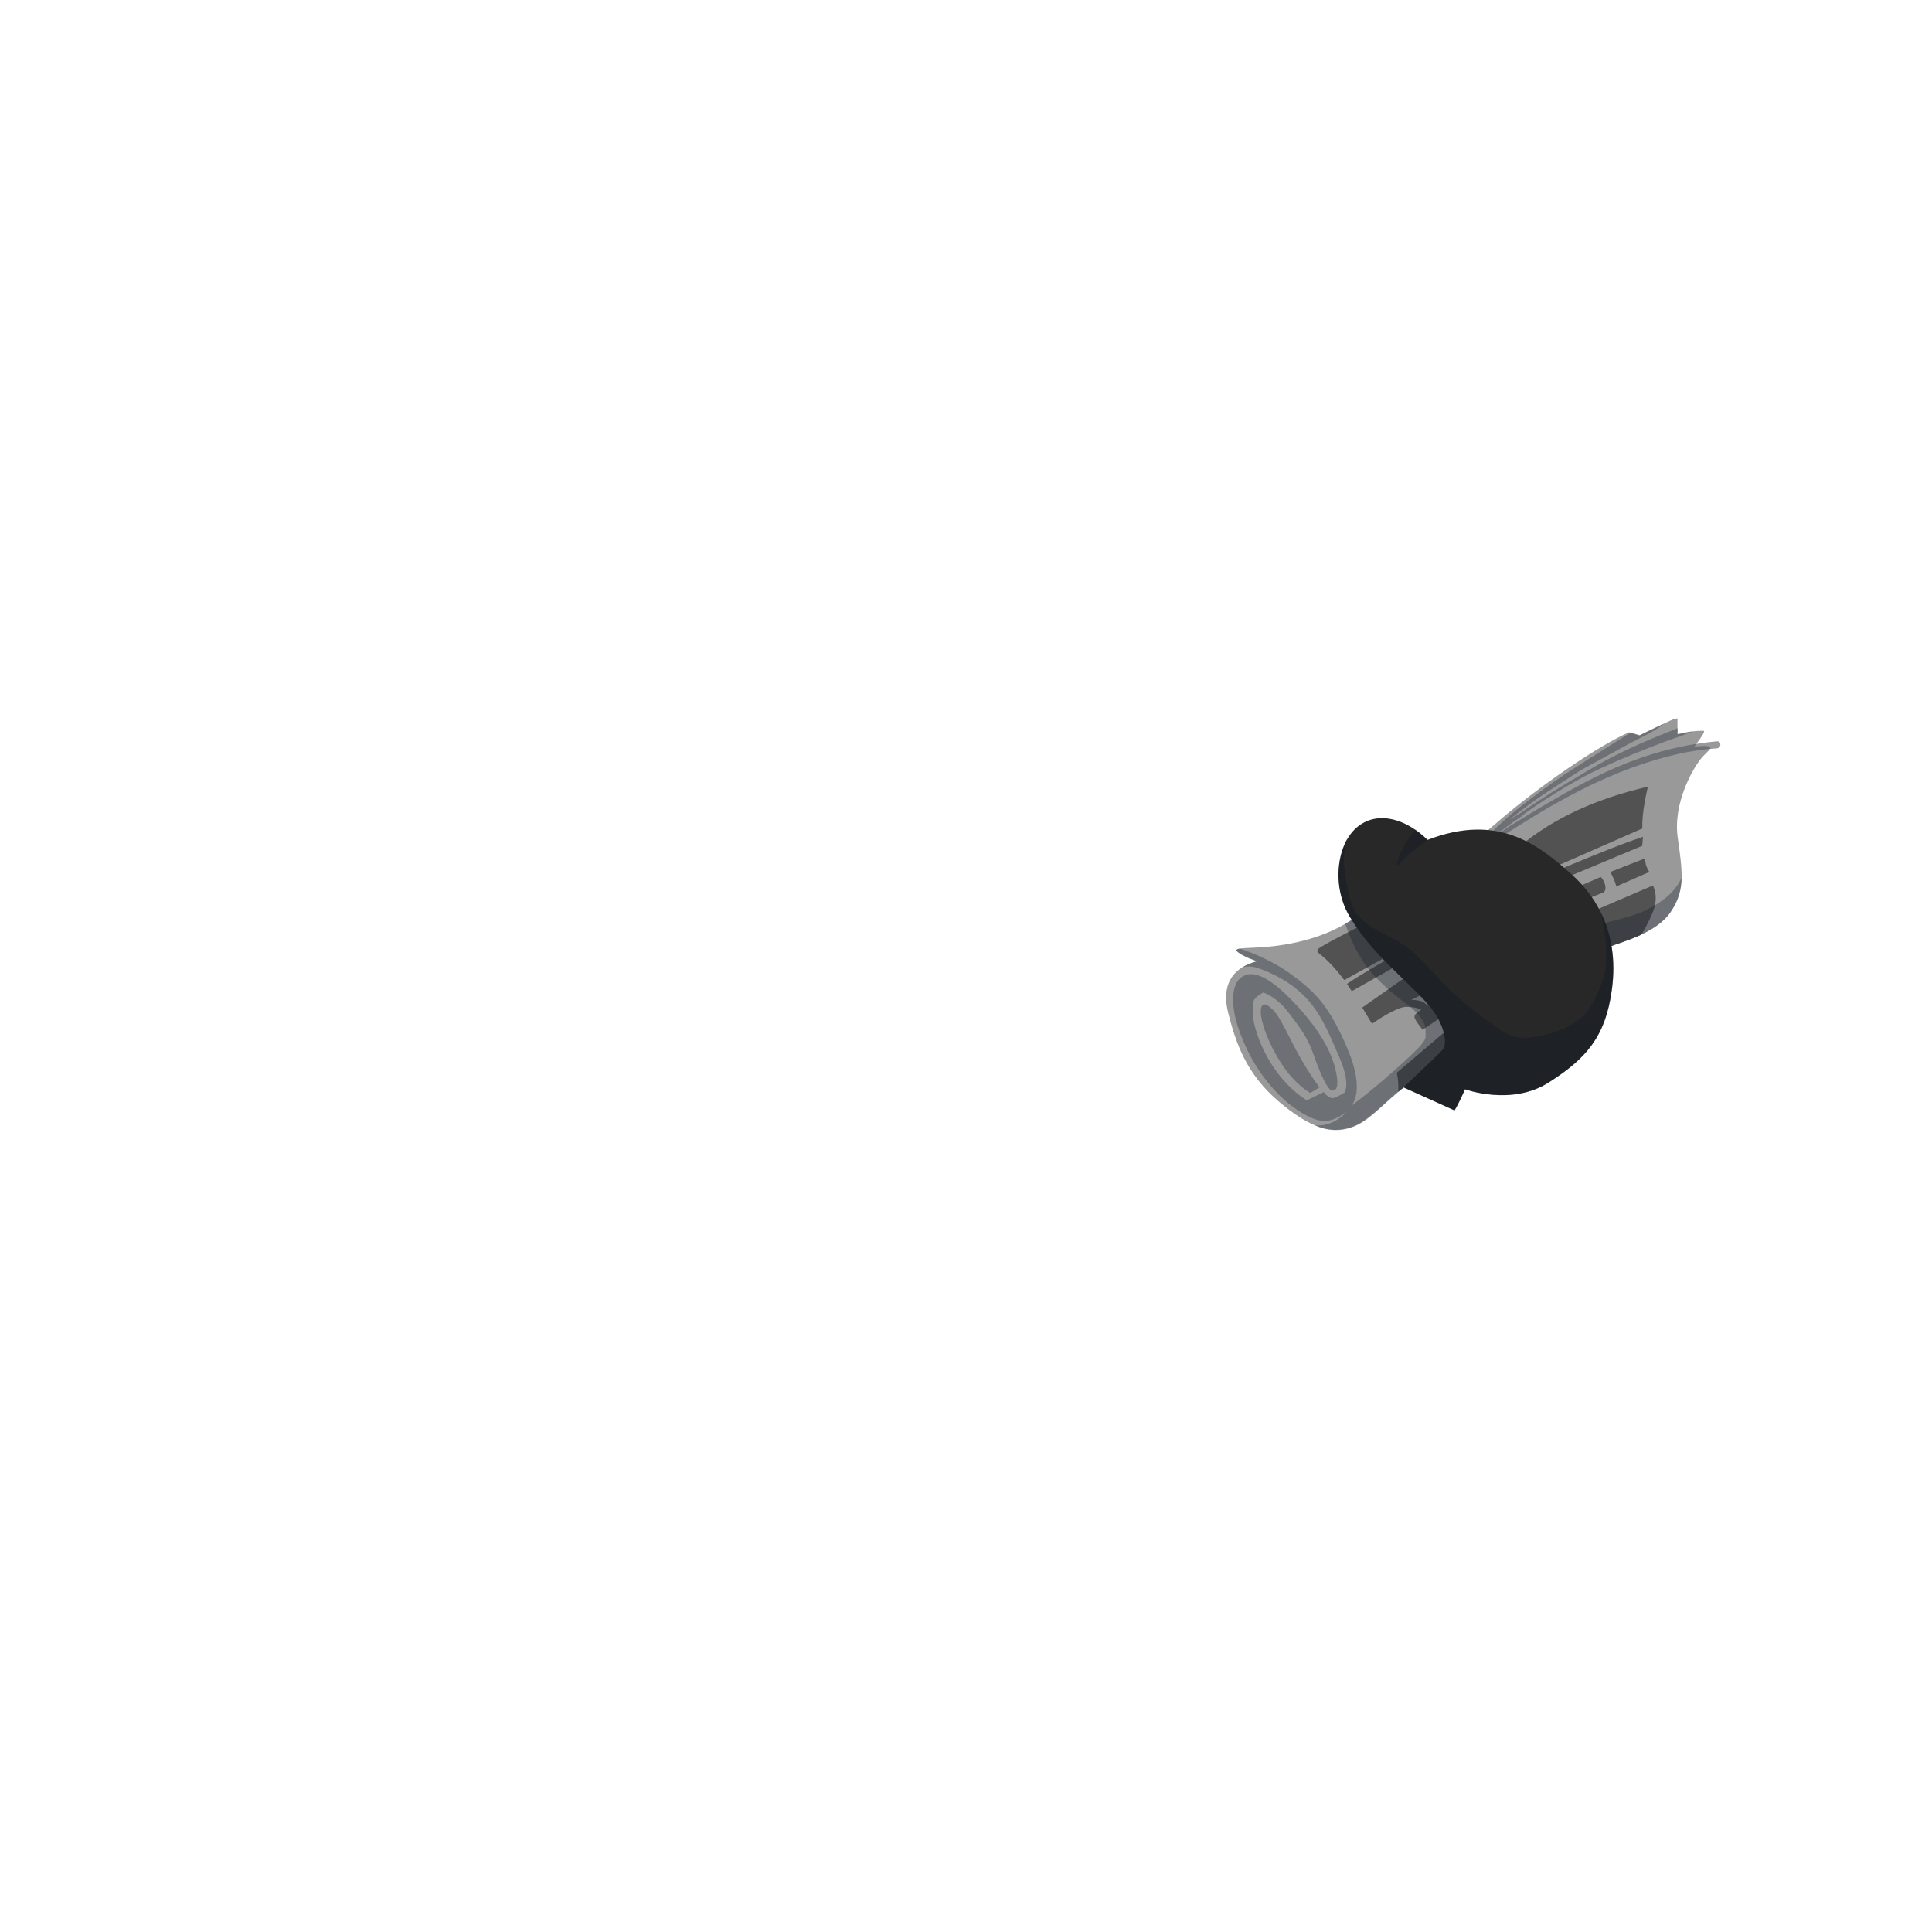 <?xml version="1.0" encoding="utf-8"?>
<!-- Generator: Adobe Illustrator 21.0.2, SVG Export Plug-In . SVG Version: 6.00 Build 0)  -->
<svg version="1.1" id="Layer_1" xmlns="http://www.w3.org/2000/svg" xmlns:xlink="http://www.w3.org/1999/xlink" x="0px" y="0px"
	 viewBox="0 0 2000 2000" enable-background="new 0 0 2000 2000" xml:space="preserve">
<g>
	<g id="_x30_6_x5F_Props_x5F_Newspaper_x5F_Main_Asset">
		<path fill="#999999" d="M1777.5,767.4c-7.1,0.6-14.3,1.5-21.4,2.7c11.7-16.2,8.6-13.4,2.8-13.5c-1.6,0-3.8,0.2-6.3,0.5
			c-7.1,1-16.1,3-16.1,3V754v-10.3c0,0,0,0-2.6,0.4c-1,0.1-6.3,2.5-12.6,5.5c-10.7,5-24.2,11.7-24.2,11.7l-9.3-2.8l-1.4-0.4
			c-29.5,12.5-94,55.9-139.2,95.5c-42.8,37.5-98,64.4-137.1,91.1c-2.2,1.5-4.4,3-6.4,4.5c-3.6,2.6-7.3,5-11.1,7.2
			c-37.1,21.6-80,24.1-95.9,24.7c-6.2,0.2-10.6,0.5-13.3,0.9c-4.9,0.8-4.5,2.2,0,5.1c7,4.6,17.8,8,17.8,8c-6,1.6-11.4,3.8-15.9,6.7
			c-13.4,8.7-19.6,23.7-13.9,46.6c7.8,30.7,18.4,63.3,53,92.4c14,11.8,25.7,19.3,35.8,23.7c15,6.5,26.7,6.2,37.9,2.6
			c17.2-5.4,31.2-22.1,49.3-37c1.8-1.5,3.6-2.9,5.5-4.4l6.8-2.5l18.1-6.6l15.6-5.7c0,0,133.9-107.9,165.3-127.3
			c2.1-1.3,3.8-2.2,4.9-2.7h0.1c9.2-3.6,22.5-7.4,35.3-13.4c11.8-5.5,23.1-12.7,30.3-23.2c8.1-11.8,11.2-22.7,11.5-35.8
			c0.2-11.3-1.6-24.3-4-41.2c-5.2-36.5,16.2-71.6,22.5-80c4.9-6.5,9.7-9.8,10.8-12c2.4-0.2,4.8-0.5,7.3-0.6
			C1782.1,774.2,1782.1,767,1777.5,767.4z"/>
		<path fill="#525252" d="M1368,989c-3.9-3.2-5.7-3.7-3.3-6.7c2.4-3,42.6-23.3,42.6-23.3l27.6,31.6l-43.3,24
			C1391.5,1014.6,1380.7,999.3,1368,989z"/>
		<path fill="#525252" d="M1394.4,1018.5l4.9,7.6l44.8-25.3l-7.7-7.7C1436.3,993.1,1409.6,1008.1,1394.4,1018.5z"/>
		<path fill="#525252" d="M1410.2,1043l46.4-32.6l15.2,19.2l-11,5.6c0,0,11.9-0.9,16.1,5.3l3.1-2.1l11.1,15.1l-18.4,12.5
			c0,0-6.1-7.7-7.2-10c-1.1-2.4-3.9-5.1,5.8-10.6c0,0-5.2-3.4-16-3.1s-35,17.5-35,17.5L1410.2,1043z"/>
		<path fill="#525252" d="M1572.9,876.4c36.4-30.5,80.7-49.7,133-62.1c0,0-6.8,27.6-5.7,43.3l-89.5,39.3L1572.9,876.4z"/>
		<path fill="#525252" d="M1616.7,899.2c0,0,59.1-25,84.1-32.9l-0.8,9.3l-73.6,30.8L1616.7,899.2z"/>
		<path fill="#525252" d="M1635,917.4l22-9.5c0,0,2.6,1.7,4.4,7.5s-1.1,8.3-1.1,8.3l-17.5,6.9L1635,917.4z"/>
		<path fill="#525252" d="M1666.9,902.7c0,0,4.2,6.8,6.3,14.9l34.1-14.9c0,0-2.9-4.9-3.6-8.1c-0.8-3.2-0.8-6-0.8-6L1666.9,902.7z"/>
		<path fill="#525252" d="M1498.2,1066l-52.3,44.5c0,0,2.3,8.6,1.5,19.6c1.8-1.5,3.6-2.9,5.5-4.4l6.8-2.5l40.9-33.1L1498.2,1066z"/>
		<path fill="#525252" d="M1711,916.7l-58.5,25.1l11.4,39.1c9.2-3.6,22.5-7.4,35.3-13.4c3.2-5.3,7.9-13.7,11.8-23.3
			C1717.7,927.7,1711,916.7,1711,916.7z"/>
		<path opacity="0.3" fill="#091426" enable-background="new    " d="M1619.9,801.6c-14.1,9.3-27.6,19.4-41,29.6
			c-6.3,4.8-12.5,9.8-18.4,15.1c-3.1,2.8-6.3,5.6-9.4,8.4c-3.6,3.2-6.7,7-10.3,10c-0.8,0.7,0.5,2.1,1.2,1.2c0.9-1,1.9-2,2.9-2.9
			c0.1,0.1,0.2,0.2,0.3,0.2c-1.6,1.4-3.2,2.9-4.8,4.3c-0.8,0.7,0.2,2.1,1.1,1.5c9.3-6.4,18.4-13.1,27.5-19.9c3.3-2,6.5-4.2,9.4-6.9
			c0.3-0.2,0.6-0.5,1-0.7c12.9-9.3,26.3-17.8,39.9-26c9.4-5.6,19-10.9,28.8-15.9c13.5-6.4,27.1-12.5,40.9-18.2
			c11.5-4.8,23.1-9.3,34.7-13.7c9.6-3.6,19.8-6.6,29.2-10.8c-7.1,1-16.1,3-16.1,3v-6.1c-2.8,1.1-5.5,2.2-8.2,3.3
			c-7.1,2.7-14.1,5.6-21.1,8.6c-14.6,6.2-29,12.9-43,20.3c-14,7.4-27.5,15.8-41.2,23.9c-13.7,8.1-27,16.7-40.2,25.5
			c-3.7,2.5-7.4,5-11.1,7.6c-3.3,1.7-6.5,3.7-9.6,5.6c6.6-5.2,13.3-10.4,20.1-15.4c13.5-10,27.8-18.9,41.9-28.1
			c3.8-2.5,7.6-4.9,11.4-7.4c6.9-3.9,13.9-7.7,20.9-11.5c10.6-5.7,21.1-11.6,31.7-17.3c10.7-5.8,22.8-10.9,32.5-18.4
			c0.4-0.3,0.6-0.7,0.8-1.1c-10.7,5-24.2,11.7-24.2,11.7l-9.3-2.8c-8.4,5.1-16.6,10.4-24.8,15.6
			C1648.6,783.1,1634.2,792.2,1619.9,801.6z"/>
		<path opacity="0.3" fill="#091426" enable-background="new    " d="M1770.2,773.5c-1.6-2.4-16.2-0.5-16.2-0.5c0.8-1.1,1.5-2,2.2-3
			c-24.8,3.9-49.2,10.8-72.5,20c-30.3,12-58.9,28-86.9,44.6c-7.8,4.6-15.5,9.3-23.2,14.1c-7.6,4.7-16.3,9.2-22.7,15.5
			c-0.8,0.8,0,2.4,1.2,2c7-2.6,13.4-7.4,19.8-11.3c6.6-4.1,13.3-8.2,20-12.3c13.9-8.4,28.1-16.3,42.5-23.7
			c28.2-14.5,58.3-26.7,88.9-35c15.6-4.2,31.2-7.1,47.1-8.7C1770.6,774.6,1770.6,774,1770.2,773.5z"/>
		<path opacity="0.3" fill="#091426" enable-background="new    " d="M1722.9,930.5c-21.8,16.5-39,19.1-68.8,26.7l4.7,26.3
			c2.1-1.3,3.8-2.2,4.9-2.7h0.1c9.2-3.6,22.5-7.4,35.3-13.4c11.8-5.5,23.1-12.7,30.3-23.2c8.1-11.8,11.2-22.7,11.5-35.8
			C1737.7,915.4,1732.2,923.5,1722.9,930.5z"/>
		<path opacity="0.3" fill="#091426" enable-background="new    " d="M1439.1,940.1l-28.9,4.5c-2.2,1.5-4.4,3-6.4,4.5
			c-3.6,2.6-7.3,5-11.1,7.2c5.5,17.7,15.4,37.2,26.9,50.3c13.3,15.3,28.5,26.7,37.7,33.7c9.2,6.9,18.4,16.6,18.4,25.9
			s0.9,8.2-4.5,15.3c-5.4,7.1-44.8,43-72.3,63.1c0,0,15.1-14-4-59.1s-34.5-60-60.8-78.7c-17.3-12.3-38.2-20.7-50.5-24.9
			c-4.9,0.8-4.5,2.2,0,5.1c7,4.6,17.8,8,17.8,8c-6,1.6-11.4,3.8-15.9,6.7c4.2-1.4,9.8-1.9,16.4,0.4c15.8,5.3,35.9,15.2,51.6,32.5
			c15.7,17.3,24,39.6,32.3,58.2c8.2,18.6,9.4,30.2,6.4,37.9c0,0-6.6,4.5-11.5,5.9s-10.4-6.1-10.4-6.1l-17.4,8.5c0,0-17.1-9.3-33-32
			s-23.6-48.4-23.1-60.8s0.4-11.9,10.8-18.8c0,0,13.4,3.9,25.9,20.3s20.1,26,26.6,44.8s14,35.2,18.4,36.3c4.4,1.1,7.7-3.1,4.9-17.4
			c-2.7-14.4-10.4-35.9-36-65c-25.7-29.1-45.2-42.1-58.4-36.9c-13.2,5.2-13.9,23-11.3,38.5s13.3,43.7,29.4,65.5s31.5,33.9,45.9,41.5
			c14.5,7.5,24.6,8,41-4c0,0-13.9,16.4-33.5,13.8c15,6.5,26.7,6.2,37.9,2.6c17.2-5.4,31.2-22.1,49.3-37c1.8-1.5,3.6-2.9,5.5-4.4
			l6.8-2.5l18.1-6.6l32.6-37.8L1439.1,940.1z"/>
		<path opacity="0.3" fill="#091426" enable-background="new    " d="M1318.3,1046c-8.7-9.2-13.2-7.8-13.2,1.7
			c0.1,9.4,6.6,30.1,21,52.7s30.3,31,30.3,31l9.7-5.8c0,0-4.8-5-17.7-26.7C1335.6,1077.2,1327,1055.2,1318.3,1046z"/>
	</g>
	<g id="_x30_6_x5F_Props_x5F_Newspaper_x5F_Tentical">
		<path fill="#282828" class="main-body-fill" d="M1656.8,943.9c-7.3-14.7-17.6-27.9-30.6-39.4c-33.4-29.6-75.1-63.4-148.5-35c0,0-4.8-5.2-12.7-10.6
			c-7-4.8-16.5-9.8-27.3-11.4c-19.1-2.9-34.4,6-43.2,21.4c-1.7,2.9-3.1,6-4.3,9.4c-7.5,20.9-6.5,48.6,7.5,71.5s28.4,38,50.2,59.2
			s33.6,31.9,41.2,46.2s8.2,26.6,4.5,31.2s-40.8,39.2-40.8,39.2l52.9,23.9c0,0,4.1-6.4,10.9-21.9c0,0,47.8,17.5,86.2-6.8
			s59.2-47,65.8-96.5C1672.7,994.2,1668.4,967.1,1656.8,943.9z"/>
	</g>
	<g id="_x30_6_x5F_Props_x5F_Newspaper_x5F_Shadow">
		<path opacity="0.3" fill="#091426" enable-background="new    " d="M1452.6,890.6c3.7-5.2,13.6-12.3,25.2-21.1
			c0,0-4.8-5.2-12.7-10.6c-12.6,15-16,25.2-18.2,31.7C1444.2,898,1448.8,895.9,1452.6,890.6z"/>
		<path opacity="0.3" fill="#091426" enable-background="new    " d="M1397.8,949.8c14,22.9,28.4,38,50.2,59.2
			c21.8,21.2,33.6,31.9,41.2,46.2s8.2,26.6,4.5,31.2s-40.8,39.2-40.8,39.2l52.9,23.9c0,0,4.1-6.4,10.9-21.9c0,0,47.8,17.5,86.2-6.8
			s59.2-47,65.8-96.5c4-30.3-0.3-57.4-11.9-80.6c7.5,30.1,7.6,59.3,1.6,73.4c-8.9,21.2-15.6,42-53.8,52.7
			c-38.2,10.7-43.8,1.5-72.7-19s-48.2-45.5-66.3-62.7c-18.2-17.2-33.3-19.2-49.8-31.3s-18.3-23.5-22.2-45.7
			c-2.8-16-3.9-24.4,0.9-42.5c-1.7,2.9-3.1,6-4.3,9.4C1382.8,899.1,1383.8,926.9,1397.8,949.8z"/>
	</g>
</g>
</svg>

